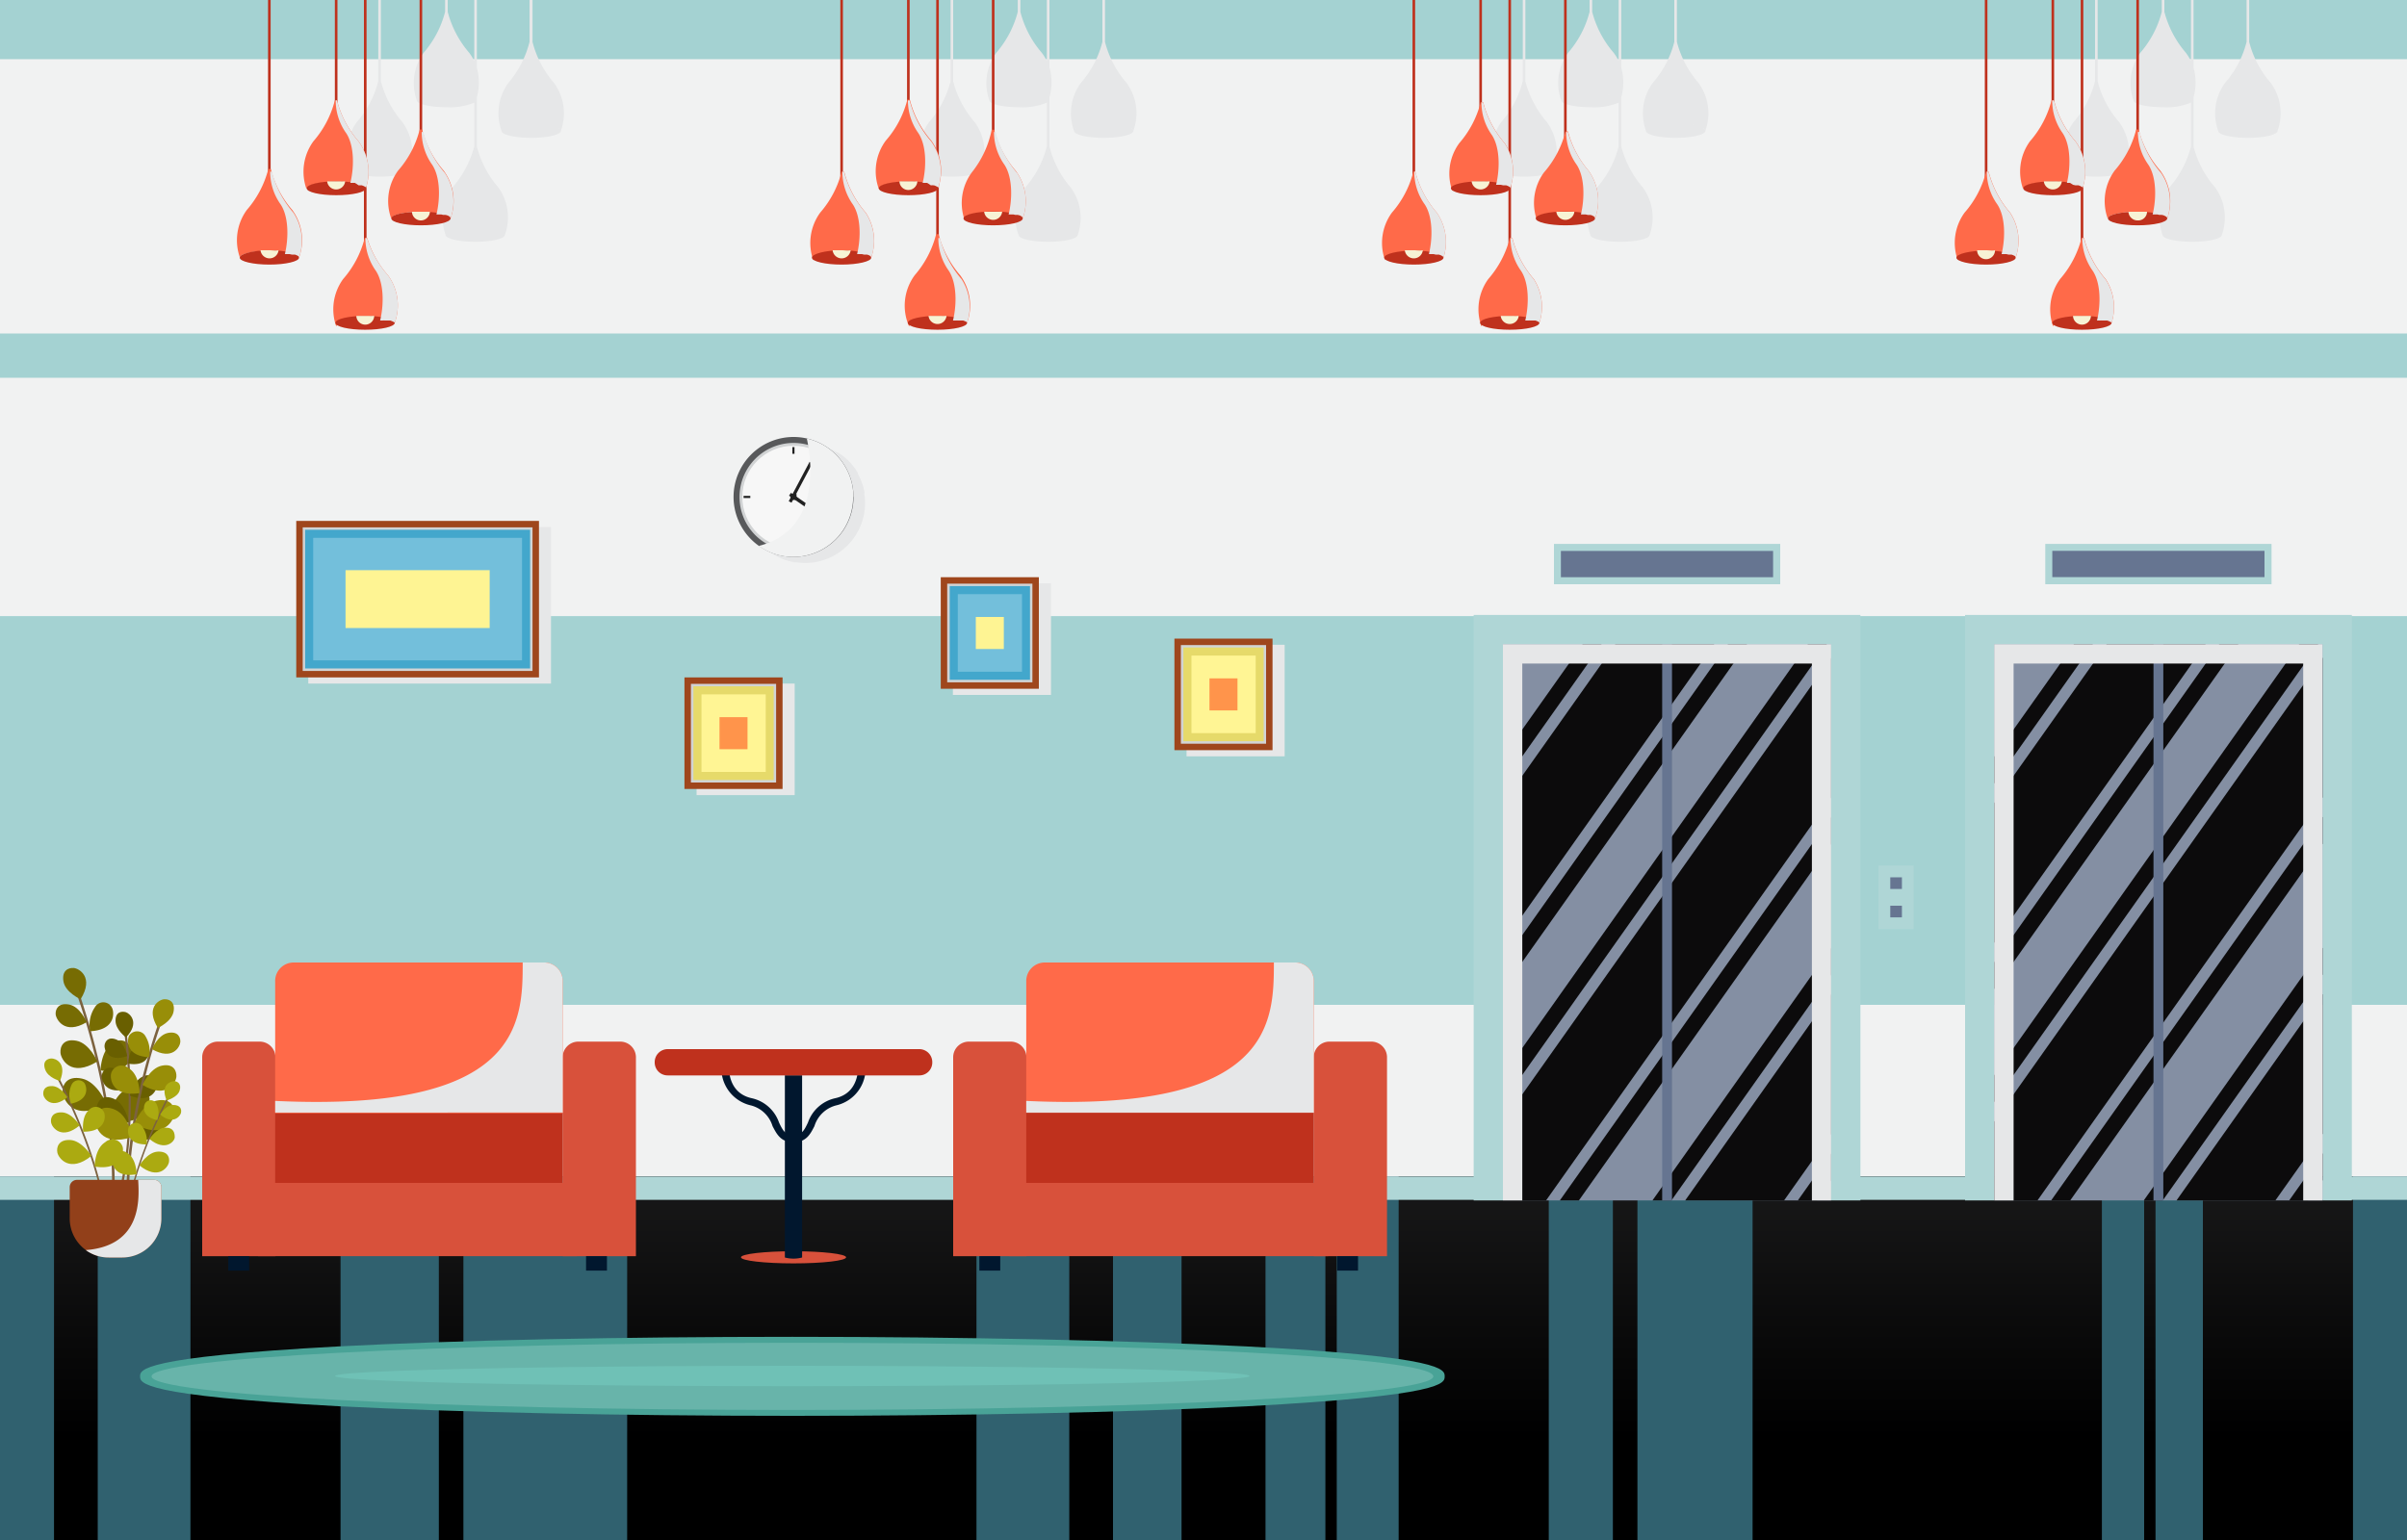 <svg xmlns="http://www.w3.org/2000/svg" xmlns:xlink="http://www.w3.org/1999/xlink" viewBox="0 0 250 160"><defs><style>.cls-1{isolation:isolate;}.cls-2{fill:#a4d2d2;}.cls-3{fill:#f1f2f2;}.cls-17,.cls-24,.cls-3,.cls-36{mix-blend-mode:multiply;}.cls-4{fill:#30616f;}.cls-10,.cls-11,.cls-12,.cls-13,.cls-14,.cls-15,.cls-16,.cls-33,.cls-5,.cls-6,.cls-7,.cls-8,.cls-9{mix-blend-mode:screen;}.cls-5{fill:url(#linear-gradient);}.cls-6{fill:url(#linear-gradient-2);}.cls-7{fill:url(#linear-gradient-3);}.cls-8{fill:url(#linear-gradient-4);}.cls-9{fill:url(#linear-gradient-5);}.cls-10{fill:url(#linear-gradient-6);}.cls-11{fill:url(#linear-gradient-7);}.cls-12{fill:url(#linear-gradient-8);}.cls-13{fill:url(#linear-gradient-9);}.cls-14{fill:url(#linear-gradient-10);}.cls-15{fill:url(#linear-gradient-11);}.cls-16{fill:url(#linear-gradient-12);}.cls-17{fill:#afd6d6;}.cls-18{fill:#49a397;}.cls-19{fill:#68b4aa;}.cls-20{fill:#6fc1b6;}.cls-21{fill:#d8513b;}.cls-22{fill:#bf311d;}.cls-23{fill:#ff6a49;}.cls-24,.cls-37{fill:#e6e7e8;}.cls-25{fill:#01172e;}.cls-26{fill:#7c623f;}.cls-27{fill:#776c03;}.cls-28{fill:#695f00;}.cls-29{fill:#988e08;}.cls-30{fill:#abaa11;}.cls-31{fill:#92401a;}.cls-32{fill:#848fa3;}.cls-34{fill:#0c0b0c;}.cls-35{fill:#667591;}.cls-38{fill:none;}.cls-39{fill:#58595b;}.cls-40{fill:#d1d3d4;}.cls-41{fill:#f7f7f7;}.cls-42{fill:#212121;}.cls-43{fill:#9f461c;}.cls-44{fill:#43a7cc;}.cls-45{fill:#73bfdb;}.cls-46{fill:#fef493;}.cls-47{fill:#e6da6a;}.cls-48{fill:#fff594;}.cls-49{fill:#ff944b;}.cls-50{fill:#f7f3d5;}</style><linearGradient id="linear-gradient" x1="83.28" y1="73.01" x2="83.28" y2="159.7" gradientUnits="userSpaceOnUse"><stop offset="0" stop-color="#414042"/><stop offset="0.36" stop-color="#29292a"/><stop offset="0.88"/></linearGradient><linearGradient id="linear-gradient-2" x1="200.17" y1="73.01" x2="200.17" y2="159.7" xlink:href="#linear-gradient"/><linearGradient id="linear-gradient-3" x1="7.88" y1="73.01" x2="7.88" y2="159.7" xlink:href="#linear-gradient"/><linearGradient id="linear-gradient-4" x1="113.33" y1="73.01" x2="113.33" y2="159.7" xlink:href="#linear-gradient"/><linearGradient id="linear-gradient-5" x1="127.08" y1="73.01" x2="127.08" y2="159.7" xlink:href="#linear-gradient"/><linearGradient id="linear-gradient-6" x1="46.86" y1="73.01" x2="46.86" y2="159.7" xlink:href="#linear-gradient"/><linearGradient id="linear-gradient-7" x1="168.8" y1="73.01" x2="168.8" y2="159.7" xlink:href="#linear-gradient"/><linearGradient id="linear-gradient-8" x1="223.29" y1="73.01" x2="223.29" y2="159.7" xlink:href="#linear-gradient"/><linearGradient id="linear-gradient-9" x1="138.25" y1="73.01" x2="138.25" y2="159.7" xlink:href="#linear-gradient"/><linearGradient id="linear-gradient-10" x1="27.58" y1="73.01" x2="27.58" y2="159.7" xlink:href="#linear-gradient"/><linearGradient id="linear-gradient-11" x1="153.06" y1="73.01" x2="153.06" y2="159.7" xlink:href="#linear-gradient"/><linearGradient id="linear-gradient-12" x1="236.59" y1="73.01" x2="236.59" y2="159.7" xlink:href="#linear-gradient"/></defs><g class="cls-1"><g id="Layer_1" data-name="Layer 1"><rect class="cls-2" width="250" height="160"/><rect class="cls-3" y="104.4" width="250" height="17.97"/><rect class="cls-3" y="39.25" width="250" height="24.76"/><rect class="cls-3" y="6.15" width="250" height="28.5"/><rect class="cls-4" y="122.25" width="250" height="37.75"/><rect class="cls-5" x="65.14" y="122.25" width="36.28" height="37.75"/><rect class="cls-6" x="182.03" y="122.25" width="36.28" height="37.75"/><rect class="cls-7" x="5.61" y="122.25" width="4.54" height="37.75"/><rect class="cls-8" x="111.06" y="122.25" width="4.54" height="37.75"/><rect class="cls-9" x="122.72" y="122.25" width="8.72" height="37.75"/><rect class="cls-10" x="45.58" y="122.25" width="2.55" height="37.75"/><rect class="cls-11" x="167.52" y="122.25" width="2.55" height="37.75"/><rect class="cls-12" x="222.7" y="122.25" width="1.18" height="37.75"/><rect class="cls-13" x="137.66" y="122.25" width="1.18" height="37.75"/><rect class="cls-14" x="19.78" y="122.25" width="15.59" height="37.75"/><rect class="cls-15" x="145.27" y="122.25" width="15.59" height="37.75"/><rect class="cls-16" x="228.8" y="122.25" width="15.59" height="37.75"/><rect class="cls-17" y="122.25" width="250" height="2.41"/><path class="cls-18" d="M82.3,147.1c-17.81,0-34.57-.36-47.18-1C14.55,145,14.55,143.67,14.55,143s0-2,20.57-3.11c12.61-.66,29.37-1,47.18-1s34.58.37,47.19,1c20.56,1.08,20.56,2.4,20.56,3.11s0,2-20.56,3.11C116.88,146.74,100.12,147.1,82.3,147.1Z"/><path class="cls-19" d="M148.87,143c0,1.93-29.8,3.49-66.57,3.49S15.74,144.89,15.74,143s29.8-3.49,66.56-3.49S148.87,141,148.87,143Z"/><ellipse class="cls-20" cx="82.3" cy="142.96" rx="47.49" ry="1.06"/><path class="cls-21" d="M105,108.22h-4.34A1.63,1.63,0,0,0,99,109.85v20.66h7.61V109.85A1.64,1.64,0,0,0,105,108.22Z"/><path class="cls-21" d="M142.43,108.22h-4.34a1.63,1.63,0,0,0-1.64,1.63v20.66h7.61V109.85A1.63,1.63,0,0,0,142.43,108.22Z"/><rect class="cls-21" x="104.82" y="122.9" width="33.13" height="7.61"/><rect class="cls-22" x="106.59" y="115.61" width="29.87" height="7.29"/><path class="cls-23" d="M134.52,100h-26a1.92,1.92,0,0,0-1.93,1.93v13.66h29.86V102A1.92,1.92,0,0,0,134.52,100Z"/><path class="cls-24" d="M134.52,100h-2.21c0,6.23-.16,15.59-25.72,14.38v1.21h29.86V102A1.92,1.92,0,0,0,134.52,100Z"/><rect class="cls-25" x="101.72" y="130.51" width="2.17" height="1.5"/><rect class="cls-25" x="138.88" y="130.51" width="2.17" height="1.5"/><path class="cls-21" d="M26.94,108.22H22.6A1.63,1.63,0,0,0,21,109.85v20.66h7.61V109.85A1.64,1.64,0,0,0,26.94,108.22Z"/><path class="cls-21" d="M64.42,108.22H60.08a1.63,1.63,0,0,0-1.64,1.63v20.66h7.61V109.85A1.63,1.63,0,0,0,64.42,108.22Z"/><rect class="cls-21" x="26.81" y="122.9" width="33.13" height="7.61"/><rect class="cls-22" x="28.58" y="115.61" width="29.87" height="7.29"/><path class="cls-23" d="M56.51,100h-26A1.92,1.92,0,0,0,28.58,102v13.66H58.44V102A1.92,1.92,0,0,0,56.51,100Z"/><path class="cls-24" d="M56.51,100H54.29c0,6.23-.15,15.59-25.71,14.38v1.21H58.44V102A1.92,1.92,0,0,0,56.51,100Z"/><rect class="cls-25" x="23.71" y="130.51" width="2.17" height="1.5"/><rect class="cls-25" x="60.87" y="130.51" width="2.17" height="1.5"/><path class="cls-26" d="M11.51,127.51h-.06a.15.15,0,0,1-.13-.18c1.59-10.6-3.33-24-3.38-24.16A.14.14,0,0,1,8,103a.15.15,0,0,1,.2.09c0,.13,5,13.63,3.39,24.31A.15.15,0,0,1,11.51,127.51Z"/><path class="cls-27" d="M8.37,103.82s-1.59-.71-1.78-1.86.54-1.43,1.07-1.39S9.81,101.51,8.37,103.82Z"/><path class="cls-27" d="M9.37,107.14a3.28,3.28,0,0,1,.51-2.53,1,1,0,0,1,1.75.09C11.85,105.09,12.09,107,9.37,107.14Z"/><path class="cls-27" d="M10.44,111.21s.05-2.06,1.21-2.8a1.23,1.23,0,0,1,2,.54C13.82,109.46,13.63,111.73,10.44,111.21Z"/><path class="cls-27" d="M11.26,116.19s.44-2.42,2-3.09a1.47,1.47,0,0,1,2.27,1C15.58,114.73,14.93,117.39,11.26,116.19Z"/><path class="cls-27" d="M11.05,114.68s-.93-2.28-2.54-2.62-2.06.7-2,1.46S7.71,116.61,11.05,114.68Z"/><path class="cls-27" d="M10.11,110.28s-.81-1.89-2.17-2.15-1.71.61-1.66,1.25S7.34,112,10.11,110.28Z"/><path class="cls-27" d="M9,106.2s-.66-1.61-1.81-1.83-1.44.5-1.41,1S6.69,107.58,9,106.2Z"/><path class="cls-26" d="M11.64,126.6h0a.12.12,0,0,1-.08-.15c3-7.93,1.36-19.1,1.34-19.22a.12.12,0,0,1,.1-.13.11.11,0,0,1,.14.1c0,.11,1.64,11.34-1.35,19.33A.12.12,0,0,1,11.64,126.6Z"/><path class="cls-28" d="M13.09,107.78S12,107,12,106.05s.66-1,1.06-.89S14.58,106.24,13.09,107.78Z"/><path class="cls-28" d="M13.32,110.51s0-1.37.8-1.87a.82.82,0,0,1,1.34.36C15.57,109.33,15.45,110.85,13.32,110.51Z"/><path class="cls-28" d="M13.48,113.83s.37-1.58,1.4-2a1,1,0,0,1,1.46.74C16.38,113,15.86,114.76,13.48,113.83Z"/><path class="cls-28" d="M13.3,117.81s.73-1.8,2-2.06,1.62.55,1.59,1.15S15.94,119.34,13.3,117.81Z"/><path class="cls-28" d="M13.39,116.61s-.35-1.91-1.54-2.44-1.7.21-1.79.8S10.49,117.56,13.39,116.61Z"/><path class="cls-28" d="M13.38,113.06s-.32-1.6-1.33-2-1.42.19-1.48.69S11,113.89,13.38,113.06Z"/><path class="cls-28" d="M13.22,109.73s-.25-1.35-1.1-1.71-1.2.15-1.26.57S11.18,110.41,13.22,109.73Z"/><path class="cls-26" d="M13.52,128.5h.06a.14.14,0,0,0,.12-.16c-1.46-9.71,3-22,3.09-22.13a.14.14,0,0,0-.08-.18.13.13,0,0,0-.18.09c-.05.12-4.58,12.48-3.11,22.27A.14.14,0,0,0,13.52,128.5Z"/><path class="cls-29" d="M16.4,106.8s1.45-.66,1.63-1.71-.5-1.31-1-1.27S15.08,104.68,16.4,106.8Z"/><path class="cls-29" d="M15.48,109.84a3,3,0,0,0-.46-2.32,1,1,0,0,0-1.61.08C13.21,108,13,109.71,15.48,109.84Z"/><path class="cls-29" d="M14.5,113.57s0-1.89-1.11-2.57a1.13,1.13,0,0,0-1.84.5C11.4,112,11.58,114,14.5,113.57Z"/><path class="cls-29" d="M13.75,118.13s-.4-2.22-1.79-2.83-2,.24-2.07.92S10.39,119.22,13.75,118.13Z"/><path class="cls-29" d="M13.94,116.74s.85-2.09,2.33-2.39,1.88.64,1.84,1.33S17,118.51,13.94,116.74Z"/><path class="cls-29" d="M14.8,112.72s.75-1.74,2-2,1.56.57,1.52,1.15S17.34,114.24,14.8,112.72Z"/><path class="cls-29" d="M15.78,109s.61-1.47,1.66-1.68,1.32.46,1.29.94S17.94,110.24,15.78,109Z"/><path class="cls-26" d="M11.33,129.62h-.05a.11.11,0,0,1-.11-.11c-.05-8.1-5.27-17.55-5.33-17.64a.12.12,0,0,1,0-.16.12.12,0,0,1,.16,0c0,.09,5.3,9.59,5.35,17.74A.12.12,0,0,1,11.33,129.62Z"/><path class="cls-30" d="M6.23,112.3S5,112,4.69,111.12s.24-1.13.64-1.15S7,110.41,6.23,112.3Z"/><path class="cls-30" d="M7.37,114.67a2.49,2.49,0,0,1,.08-2,.79.79,0,0,1,1.32-.14C9,112.85,9.38,114.25,7.37,114.67Z"/><path class="cls-30" d="M8.64,117.58s-.21-1.54.58-2.23a.93.93,0,0,1,1.56.17C11,115.88,11.08,117.6,8.64,117.58Z"/><path class="cls-30" d="M9.83,121.2s0-1.86,1.1-2.53a1.11,1.11,0,0,1,1.81.49C12.88,119.61,12.71,121.67,9.83,121.2Z"/><path class="cls-30" d="M9.5,120.09s-1-1.59-2.21-1.65-1.45.76-1.33,1.32S7.23,121.92,9.5,120.09Z"/><path class="cls-30" d="M8.28,116.92s-.82-1.32-1.86-1.35-1.21.66-1.1,1.12S6.41,118.49,8.28,116.92Z"/><path class="cls-30" d="M7,114s-.68-1.12-1.56-1.16-1,.55-.93.94S5.42,115.3,7,114Z"/><path class="cls-26" d="M12.9,129.34h0a.11.11,0,0,0,.1-.1c0-7,4.56-15.2,4.61-15.29a.1.1,0,0,0,0-.13.1.1,0,0,0-.14,0c0,.08-4.6,8.31-4.63,15.38A.1.1,0,0,0,12.9,129.34Z"/><path class="cls-30" d="M17.31,114.33s1.1-.3,1.34-1-.21-1-.56-1S16.61,112.69,17.31,114.33Z"/><path class="cls-30" d="M16.33,116.38a2.13,2.13,0,0,0-.08-1.69.67.67,0,0,0-1.14-.11C14.93,114.8,14.58,116,16.33,116.38Z"/><path class="cls-30" d="M15.23,118.9a2.53,2.53,0,0,0-.51-1.93.8.8,0,0,0-1.35.15C13.22,117.43,13.11,118.92,15.23,118.9Z"/><path class="cls-30" d="M14.19,122s0-1.61-.95-2.19a1,1,0,0,0-1.56.42C11.55,120.66,11.7,122.44,14.19,122Z"/><path class="cls-30" d="M14.48,121.08s.83-1.38,1.91-1.43,1.26.66,1.15,1.14S16.45,122.67,14.48,121.08Z"/><path class="cls-30" d="M15.53,118.34s.72-1.15,1.62-1.18,1,.57,1,1S17.16,119.69,15.53,118.34Z"/><path class="cls-30" d="M16.63,115.8s.59-1,1.36-1,.88.47.81.81S18,116.93,16.63,115.8Z"/><path class="cls-31" d="M16,122.58H8a.76.76,0,0,0-.76.76v3.25a4.06,4.06,0,0,0,4.06,4.06H12.7a4.06,4.06,0,0,0,4.06-4.06v-3.25A.76.76,0,0,0,16,122.58Z"/><path class="cls-24" d="M16.76,126.59v-3.25a.76.76,0,0,0-.76-.76H14.35c.11,1.91.44,6.84-5.44,7.3a4,4,0,0,0,2.38.77H12.7A4.06,4.06,0,0,0,16.76,126.59Z"/><ellipse class="cls-21" cx="82.42" cy="130.63" rx="5.46" ry="0.63"/><path class="cls-25" d="M83.31,130.65a3.5,3.5,0,0,1-1.79,0V111.71h1.79Z"/><path class="cls-25" d="M82.53,118.65v-.75c.73,0,1-.44,1.39-1.28a3.89,3.89,0,0,1,2.83-2.52c2.7-.59,2.37-3.55,2.36-3.67l.74-.09a3.94,3.94,0,0,1-2.94,4.49A3.19,3.19,0,0,0,84.59,117C84.19,117.78,83.76,118.65,82.53,118.65Z"/><path class="cls-25" d="M82.3,118.65v-.75c-.73,0-1-.44-1.39-1.28a3.89,3.89,0,0,0-2.83-2.52c-2.7-.59-2.37-3.55-2.36-3.67l-.74-.09a3.94,3.94,0,0,0,2.94,4.49A3.17,3.17,0,0,1,80.24,117C80.65,117.78,81.07,118.65,82.3,118.65Z"/><path class="cls-22" d="M95.48,111.73H69.35A1.34,1.34,0,0,1,68,110.38h0A1.35,1.35,0,0,1,69.35,109H95.48a1.35,1.35,0,0,1,1.35,1.35h0A1.34,1.34,0,0,1,95.48,111.73Z"/><polygon class="cls-17" points="153.06 63.89 153.06 66.41 153.06 66.93 153.06 124.72 156.1 124.72 156.1 66.93 190.19 66.93 190.19 124.72 193.23 124.72 193.23 66.93 193.23 66.41 193.23 63.89 153.06 63.89"/><rect class="cls-32" x="156.1" y="66.93" width="34.09" height="57.79"/><g class="cls-33"><polygon class="cls-34" points="156.1 78.63 156.1 81.42 166.35 66.93 164.38 66.93 156.1 78.63"/><polygon class="cls-34" points="190.19 68.33 156.1 116.54 156.1 124.72 160.58 124.72 190.19 82.85 190.19 68.33"/><polygon class="cls-34" points="181.46 66.93 179.48 66.93 156.1 99.99 156.1 102.78 181.46 66.93"/><polygon class="cls-34" points="178.05 66.93 167.78 66.93 156.1 83.44 156.1 97.97 178.05 66.93"/><polygon class="cls-34" points="190.19 84.87 162.01 124.72 163.99 124.72 190.19 87.67 190.19 84.87"/><polygon class="cls-34" points="190.19 122.62 190.19 119.83 186.73 124.72 188.71 124.72 190.19 122.62"/><polygon class="cls-34" points="189.75 66.93 187.78 66.93 156.1 111.72 156.1 114.52 189.75 66.93"/><polygon class="cls-34" points="190.19 117.8 190.19 103.28 175.03 124.72 185.3 124.72 190.19 117.8"/><polygon class="cls-34" points="190.19 101.26 190.19 98.47 171.63 124.72 173.6 124.72 190.19 101.26"/></g><rect class="cls-35" x="172.64" y="66.93" width="1.02" height="57.79"/><polygon class="cls-24" points="189.01 66.93 188.19 66.93 158.11 66.93 156.1 66.93 156.1 68.94 156.1 124.72 158.11 124.72 158.11 68.94 188.19 68.94 188.19 124.72 190.19 124.72 190.19 66.93 189.01 66.93"/><rect class="cls-17" x="195.11" y="89.93" width="3.65" height="6.6"/><rect class="cls-35" x="196.33" y="91.15" width="1.21" height="1.21"/><rect class="cls-35" x="196.33" y="94.1" width="1.21" height="1.21"/><rect class="cls-17" x="161.4" y="56.51" width="23.5" height="4.19"/><rect class="cls-35" x="171.78" y="47.59" width="2.73" height="22.04" transform="translate(231.75 -114.54) rotate(90)"/><polygon class="cls-17" points="204.1 63.89 204.1 66.41 204.1 66.93 204.1 124.72 207.13 124.72 207.13 66.93 241.23 66.93 241.23 124.72 244.27 124.72 244.27 66.93 244.27 66.41 244.27 63.89 204.1 63.89"/><rect class="cls-32" x="207.14" y="66.93" width="34.09" height="57.79"/><g class="cls-33"><polygon class="cls-34" points="207.13 78.63 207.13 81.42 217.38 66.93 215.41 66.93 207.13 78.63"/><polygon class="cls-34" points="241.23 68.33 207.13 116.54 207.13 124.72 211.62 124.72 241.23 82.85 241.23 68.33"/><polygon class="cls-34" points="232.49 66.93 230.51 66.93 207.13 99.99 207.13 102.78 232.49 66.93"/><polygon class="cls-34" points="229.09 66.93 218.81 66.93 207.13 83.44 207.13 97.97 229.09 66.93"/><polygon class="cls-34" points="241.23 84.87 213.04 124.72 215.02 124.72 241.23 87.67 241.23 84.87"/><polygon class="cls-34" points="241.23 122.62 241.23 119.83 237.76 124.72 239.74 124.72 241.23 122.62"/><polygon class="cls-34" points="240.79 66.93 238.81 66.93 207.13 111.72 207.13 114.52 240.79 66.93"/><polygon class="cls-34" points="241.23 117.8 241.23 103.28 226.06 124.72 236.33 124.72 241.23 117.8"/><polygon class="cls-34" points="241.23 101.26 241.23 98.47 222.66 124.72 224.63 124.72 241.23 101.26"/></g><rect class="cls-35" x="223.67" y="66.93" width="1.02" height="57.79"/><polygon class="cls-24" points="240.04 66.93 239.22 66.93 209.14 66.93 207.13 66.93 207.13 68.94 207.13 124.72 209.14 124.72 209.14 68.94 239.22 68.94 239.22 124.72 241.23 124.72 241.23 66.93 240.04 66.93"/><rect class="cls-17" x="212.43" y="56.51" width="23.5" height="4.19"/><rect class="cls-35" x="222.81" y="47.59" width="2.73" height="22.04" transform="translate(282.79 -165.58) rotate(90)"/><g class="cls-36"><path class="cls-37" d="M89.79,51.13a6.11,6.11,0,0,0-.24-.89l-.06-.16a6.35,6.35,0,0,0-.38-.84.41.41,0,0,1,0-.09,7.85,7.85,0,0,0-.52-.76l0,0a5.15,5.15,0,0,0-.64-.68l-.1-.09A6.44,6.44,0,0,0,87,47L86.91,47a5.26,5.26,0,0,0-.85-.44h0a5,5,0,0,0-1-.3l0,0h0a6.22,6.22,0,0,0-5,11.16h0s0,0,0,0a6.65,6.65,0,0,0,.73.43l.13.06a6.81,6.81,0,0,0,.74.31l.07,0a5.45,5.45,0,0,0,.82.2l.19,0a6.4,6.4,0,0,0,.88.07,6.23,6.23,0,0,0,6.23-6.23,6.39,6.39,0,0,0-.09-1C89.8,51.23,89.8,51.18,89.79,51.13Z"/><rect class="cls-37" x="32.02" y="54.76" width="25.21" height="16.26"/><rect class="cls-37" x="72.35" y="71.02" width="10.19" height="11.59"/><rect class="cls-37" x="123.24" y="66.99" width="10.19" height="11.59"/><rect class="cls-37" x="98.97" y="60.61" width="10.19" height="11.59"/></g><path class="cls-38" d="M84.27,50.6v0A0,0,0,0,1,84.27,50.6Z"/><path class="cls-39" d="M76.19,51.63a6.23,6.23,0,1,1,6.23,6.23A6.23,6.23,0,0,1,76.19,51.63Z"/><path class="cls-40" d="M76.81,51.63a5.61,5.61,0,1,1,5.61,5.61A5.6,5.6,0,0,1,76.81,51.63Z"/><circle class="cls-41" cx="82.42" cy="51.63" r="5.32"/><rect class="cls-42" x="82.11" y="51.32" width="0.62" height="0.62"/><rect class="cls-42" x="83.29" y="50.6" width="0.36" height="3.46" transform="translate(-7.13 91.03) rotate(-55.21)"/><rect class="cls-42" x="80.84" y="49.94" width="4.63" height="0.33" transform="translate(-0.06 100.12) rotate(-62.08)"/><rect class="cls-42" x="82.3" y="46.45" width="0.22" height="0.7"/><rect class="cls-42" x="77.23" y="51.52" width="0.7" height="0.22"/><rect class="cls-42" x="82.3" y="56.11" width="0.22" height="0.7"/><rect class="cls-42" x="86.9" y="51.52" width="0.7" height="0.22"/><path class="cls-3" d="M88.64,51.63a6.23,6.23,0,0,0-4.84-6.07c.47,2.17,1.54,9.52-5,11.16a6.22,6.22,0,0,0,9.81-5.09Z"/><rect class="cls-43" x="30.77" y="54.12" width="25.21" height="16.26"/><g class="cls-36"><rect class="cls-40" x="31.44" y="54.79" width="23.87" height="14.92"/></g><rect class="cls-44" x="31.69" y="55.04" width="23.37" height="14.41" transform="translate(86.75 124.49) rotate(180)"/><rect class="cls-45" x="32.53" y="55.88" width="21.69" height="12.73"/><rect class="cls-46" x="35.89" y="59.24" width="14.97" height="6.01"/><rect class="cls-43" x="71.09" y="70.38" width="10.19" height="11.59"/><g class="cls-36"><rect class="cls-40" x="71.76" y="71.05" width="8.85" height="10.25"/></g><rect class="cls-47" x="72.02" y="71.3" width="8.34" height="9.74"/><rect class="cls-48" x="72.86" y="72.14" width="6.67" height="8.06"/><rect class="cls-49" x="74.73" y="74.51" width="2.91" height="3.33"/><rect class="cls-43" x="121.98" y="66.35" width="10.19" height="11.59"/><g class="cls-36"><rect class="cls-40" x="122.65" y="67.02" width="8.85" height="10.25"/></g><rect class="cls-47" x="122.91" y="67.27" width="8.34" height="9.74"/><rect class="cls-48" x="123.75" y="68.11" width="6.67" height="8.06"/><rect class="cls-49" x="125.62" y="70.48" width="2.91" height="3.33"/><rect class="cls-43" x="97.71" y="59.97" width="10.19" height="11.59"/><g class="cls-36"><rect class="cls-40" x="98.38" y="60.64" width="8.85" height="10.25"/></g><rect class="cls-44" x="98.64" y="60.89" width="8.34" height="9.74"/><rect class="cls-45" x="99.48" y="61.73" width="6.67" height="8.06"/><rect class="cls-46" x="101.35" y="64.1" width="2.91" height="3.33"/><path class="cls-24" d="M41.79,12.68a10.56,10.56,0,0,1-2.23-4.24V0h-.27V8.43a10.29,10.29,0,0,1-2.23,4.25,5.36,5.36,0,0,0-.71,4.95c0-.15.19-.29.53-.4-.34.11-.53.25-.53.4,0,.4,1.38.72,3.08.72s3.08-.32,3.08-.72h0A5.34,5.34,0,0,0,41.79,12.68Zm.69,4.85a.08.08,0,0,1,0,0,.07.07,0,0,1,0,.05.2.2,0,0,0-.06-.14l0,0Zm-.09-.1,0,0a.74.74,0,0,0-.16-.12l.1.06Zm-.56-.25.12,0h0l-.27-.08h0A.53.53,0,0,1,41.83,17.18Zm-.43-.11.13,0L41.22,17h0Zm-1.25-.14h0Zm.75.07.17,0h0l-.29,0Z"/><path class="cls-24" d="M57.53,8.6a10.42,10.42,0,0,1-2.22-4.24V0H55V4.35A10.53,10.53,0,0,1,52.81,8.6a5.37,5.37,0,0,0-.72,5c0-.14.18-.28.49-.39-.31.11-.49.25-.49.39,0,.4,1.38.72,3.08.72s3.08-.32,3.08-.72h0A5.34,5.34,0,0,0,57.53,8.6Zm.69,4.85s0,0,0,.05a.09.09,0,0,1,0,.05.22.22,0,0,0-.06-.14l0,0Zm-.09-.1,0,.05a.59.59,0,0,0-.17-.13l.1.06Zm-.56-.25.12,0h0l-.27-.08h0Zm-.43-.1.13,0L57,13h0A1,1,0,0,1,57.14,13Zm-1.25-.15h0Zm.75.07.17,0h0l-.29,0Z"/><path class="cls-24" d="M51.75,19.46a10.39,10.39,0,0,1-2.22-4.25V10.1a5.87,5.87,0,0,0,0-3.06V0h-.27V6.35a5.19,5.19,0,0,0-.53-.87A10.66,10.66,0,0,1,46.5,1.23V0h-.27V1.23A10.42,10.42,0,0,1,44,5.48a5.34,5.34,0,0,0-.71,4.94c0-.15.19-.29.52-.4-.33.11-.52.25-.52.4,0,.4,1.38.72,3.08.72a6.53,6.53,0,0,0,2.89-.48v4.55A10.53,10.53,0,0,1,47,19.46a5.35,5.35,0,0,0-.72,4.94c0-.15.19-.28.53-.4-.34.12-.53.25-.53.4,0,.4,1.38.72,3.08.72s3.08-.32,3.08-.72h0A5.32,5.32,0,0,0,51.75,19.46Zm.69,4.84a.17.17,0,0,1,0,.05.09.09,0,0,1,0,0,.19.19,0,0,0-.06-.13l0,0Zm-.09-.09,0,0a.84.84,0,0,0-.17-.13l.1.07A0,0,0,0,1,52.35,24.21ZM51.79,24l.12,0h0l-.27-.08h0Zm-.43-.1.13,0-.31-.06h0Zm-1.25-.15h0Zm.75.07.17,0h0l-.29,0ZM48.76,10l.13,0h0l-.28-.08h0Zm-.43-.1.13,0a1.33,1.33,0,0,0-.3-.06h0A.86.86,0,0,1,48.33,9.87Zm-1.24-.15h0Zm.75.07.16,0h0l-.29,0Zm1.37.35,0,0h0Z"/><path class="cls-24" d="M101.23,12.68A10.32,10.32,0,0,1,99,8.44V0h-.27V8.43a10.29,10.29,0,0,1-2.23,4.25,5.37,5.37,0,0,0-.72,4.95c0-.15.2-.29.53-.4-.33.11-.53.25-.53.4,0,.4,1.38.72,3.08.72s3.08-.32,3.08-.72h0A5.34,5.34,0,0,0,101.23,12.68Zm.68,4.85,0,0v.05a.2.2,0,0,0-.06-.14l0,0Zm-.08-.1,0,0a.83.83,0,0,0-.17-.12l.1.06Zm-.57-.25.12,0h0l-.28-.08h0A.53.53,0,0,1,101.26,17.18Zm-.43-.11.13,0-.3-.06h0Zm-1.25-.14h0Zm.75.07.17,0h0l-.29,0Z"/><path class="cls-24" d="M117,8.6a10.44,10.44,0,0,1-2.23-4.24V0h-.27V4.35a10.29,10.29,0,0,1-2.23,4.25,5.37,5.37,0,0,0-.72,5c0-.14.19-.28.5-.39-.31.11-.49.25-.49.39,0,.4,1.37.72,3.07.72s3.08-.32,3.08-.72h0A5.34,5.34,0,0,0,117,8.6Zm.68,4.85a.13.13,0,0,1,0,.05v.05a.27.27,0,0,0-.05-.14l0,0Zm-.08-.1,0,.05a.48.48,0,0,0-.17-.13l.1.06ZM117,13.1a.42.42,0,0,1,.12,0h0l-.28-.08h0Zm-.43-.1.13,0-.3,0h0A.86.86,0,0,1,116.57,13Zm-1.24-.15h0Zm.75.07.16,0h0l-.29,0Z"/><path class="cls-24" d="M111.19,19.46A10.41,10.41,0,0,1,109,15.21V10.1A5.67,5.67,0,0,0,109,7V0h-.27V6.35a4.6,4.6,0,0,0-.53-.87,10.52,10.52,0,0,1-2.22-4.25V0h-.27V1.23a10.54,10.54,0,0,1-2.23,4.25,5.34,5.34,0,0,0-.72,4.94c0-.15.19-.29.53-.4-.33.11-.53.25-.53.4,0,.4,1.38.72,3.08.72a6.49,6.49,0,0,0,2.89-.48v4.55a10.29,10.29,0,0,1-2.23,4.25,5.35,5.35,0,0,0-.72,4.94c0-.15.2-.28.53-.4-.33.12-.52.25-.52.4,0,.4,1.37.72,3.07.72s3.08-.32,3.08-.72h0A5.32,5.32,0,0,0,111.19,19.46Zm.68,4.84s0,0,0,.05v0a.24.24,0,0,0-.05-.13l0,0Zm-.08-.09,0,0a.63.63,0,0,0-.17-.13l.1.07Zm-.57-.26.12,0h0l-.28-.08h0Zm-.43-.1.13,0-.3-.06h0Zm-1.24-.15h0Zm.75.07.16,0h0l-.29,0ZM108.2,10l.12,0h0l-.27-.08h0Zm-.43-.1.13,0a1.55,1.55,0,0,0-.31-.06h0A1,1,0,0,1,107.77,9.87Zm-1.25-.15h0Zm.75.07.17,0h0l-.29,0Zm1.37.35,0,0h0Z"/><path class="cls-24" d="M160.66,12.68a10.56,10.56,0,0,1-2.23-4.24V0h-.27V8.43a10.29,10.29,0,0,1-2.23,4.25,5.36,5.36,0,0,0-.71,4.95c0-.15.19-.29.52-.4-.33.11-.52.25-.52.4,0,.4,1.38.72,3.08.72s3.08-.32,3.08-.72h0A5.34,5.34,0,0,0,160.66,12.68Zm.69,4.85a.08.08,0,0,1,0,0,.43.43,0,0,1,0,.05.25.25,0,0,0-.06-.14l0,0Zm-.09-.1,0,0a.74.74,0,0,0-.16-.12l.1.06S161.25,17.42,161.26,17.43Zm-.56-.25.12,0h0l-.28-.08h0A.53.53,0,0,1,160.7,17.18Zm-.44-.11.13,0-.3-.06h0ZM159,16.93h0Zm.75.07.16,0h0l-.29,0Z"/><path class="cls-24" d="M176.4,8.6a10.56,10.56,0,0,1-2.23-4.24V0h-.27V4.35a10.29,10.29,0,0,1-2.23,4.25,5.36,5.36,0,0,0-.71,5c0-.14.18-.28.49-.39-.31.11-.49.25-.49.39,0,.4,1.38.72,3.08.72s3.08-.32,3.08-.72h0A5.34,5.34,0,0,0,176.4,8.6Zm.69,4.85s0,0,0,.05,0,0,0,.05a.22.22,0,0,0-.06-.14l0,0Zm-.09-.1,0,.05a.53.53,0,0,0-.16-.13l.1.06Zm-.56-.25.12,0h0l-.27-.08h0ZM176,13l.12,0-.3,0h0A1,1,0,0,1,176,13Zm-1.25-.15h0Zm.75.07.17,0h0l-.29,0Z"/><path class="cls-24" d="M170.62,19.46a10.53,10.53,0,0,1-2.23-4.25V10.1a5.67,5.67,0,0,0,0-3.06V0h-.27V6.35a4.55,4.55,0,0,0-.52-.87,10.54,10.54,0,0,1-2.23-4.25V0h-.27V1.23a10.42,10.42,0,0,1-2.23,4.25,5.34,5.34,0,0,0-.72,4.94c0-.15.2-.29.53-.4-.33.11-.52.25-.52.4,0,.4,1.37.72,3.07.72a6.46,6.46,0,0,0,2.89-.48v4.55a10.29,10.29,0,0,1-2.23,4.25,5.34,5.34,0,0,0-.71,4.94c0-.15.19-.28.52-.4-.33.12-.52.25-.52.4,0,.4,1.38.72,3.08.72s3.08-.32,3.08-.72h0A5.32,5.32,0,0,0,170.62,19.46Zm.69,4.84a.17.17,0,0,1,0,.05s0,0,0,0a.19.19,0,0,0-.06-.13l0,0Zm-.09-.09a.08.08,0,0,1,0,0,.75.75,0,0,0-.16-.13l.1.07S171.21,24.2,171.22,24.21Zm-.56-.26.12,0h0l-.27-.08h0Zm-.43-.1.12,0-.3-.06h0ZM169,23.7h0Zm.75.07.17,0h0l-.29,0ZM167.63,10l.12,0h0l-.28-.08h0Zm-.43-.1.13,0-.3-.06h0A.86.86,0,0,1,167.2,9.87ZM166,9.72h0Zm.75.07.16,0h0l-.29,0Zm1.36.35.05,0h0A.11.11,0,0,0,168.07,10.14Z"/><path class="cls-24" d="M220.1,12.68a10.32,10.32,0,0,1-2.23-4.24V0h-.27V8.43a10.29,10.29,0,0,1-2.23,4.25,5.37,5.37,0,0,0-.72,4.95c0-.15.2-.29.53-.4-.33.11-.53.25-.53.4,0,.4,1.38.72,3.08.72s3.08-.32,3.08-.72h0A5.34,5.34,0,0,0,220.1,12.68Zm.68,4.85a.08.08,0,0,1,0,0,.07.07,0,0,1,0,.05.2.2,0,0,0-.06-.14l0,0Zm-.09-.1.05,0a.83.83,0,0,0-.17-.12l.1.06Zm-.56-.25.12,0h0l-.27-.08h0A.53.53,0,0,1,220.13,17.18Zm-.43-.11.13,0-.3-.06h0Zm-1.25-.14h0Zm.75.07.17,0h0l-.29,0Z"/><path class="cls-24" d="M235.84,8.6a10.32,10.32,0,0,1-2.23-4.24V0h-.27V4.35a10.29,10.29,0,0,1-2.23,4.25,5.37,5.37,0,0,0-.72,5c0-.14.19-.28.49-.39-.3.11-.49.25-.49.39,0,.4,1.38.72,3.08.72s3.08-.32,3.08-.72h0A5.34,5.34,0,0,0,235.84,8.6Zm.68,4.85,0,.05v.05a.22.22,0,0,0-.06-.14l0,0Zm-.08-.1,0,.05a.59.59,0,0,0-.17-.13l.1.06Zm-.57-.25.12,0h0l-.28-.08h0Zm-.43-.1.13,0-.3,0h0A.86.86,0,0,1,235.44,13Zm-1.25-.15h0Zm.75.07.17,0h0l-.29,0Z"/><path class="cls-24" d="M230.06,19.46a10.29,10.29,0,0,1-2.23-4.25V10.1a5.67,5.67,0,0,0,0-3.06V0h-.27V6.35a5.19,5.19,0,0,0-.53-.87,10.66,10.66,0,0,1-2.23-4.25V0h-.27V1.23a10.42,10.42,0,0,1-2.23,4.25,5.34,5.34,0,0,0-.71,4.94c0-.15.19-.29.53-.4-.34.11-.53.25-.53.4,0,.4,1.38.72,3.08.72a6.53,6.53,0,0,0,2.89-.48v4.55a10.29,10.29,0,0,1-2.23,4.25,5.35,5.35,0,0,0-.72,4.94c0-.15.2-.28.53-.4-.33.12-.53.25-.53.4,0,.4,1.38.72,3.08.72s3.08-.32,3.08-.72h0A5.32,5.32,0,0,0,230.06,19.46Zm.68,4.84a.17.17,0,0,1,0,.05.09.09,0,0,1,0,0,.19.19,0,0,0-.06-.13l0,0Zm-.08-.09s0,0,0,0a.84.84,0,0,0-.17-.13l.1.07Zm-.57-.26.12,0h0l-.28-.08h0Zm-.43-.1.13,0-.3-.06h0Zm-1.24-.15h0Zm.74.07.17,0h0l-.29,0ZM227.07,10l.12,0h0l-.27-.08h0Zm-.43-.1.12,0a1.33,1.33,0,0,0-.3-.06h0A1,1,0,0,1,226.64,9.87Zm-1.25-.15h0Zm.75.07.17,0h0l-.29,0Zm1.37.35.05,0h0Z"/><rect class="cls-22" x="27.84" width="0.27" height="20.06"/><path class="cls-23" d="M31.06,26.76s0,0,0,0a.14.14,0,0,0,0-.06h0s0,0,0,0,0,0,0-.05l0,0-.11-.07a2.42,2.42,0,0,0-.31-.13l-.12,0-.12,0-.1,0-.22-.05-.17,0-.16,0a.9.9,0,0,0-.16,0A13.16,13.16,0,0,0,28,26.05c-1.7,0-3.08.32-3.08.71a5.35,5.35,0,0,1,.71-4.94,10.41,10.41,0,0,0,2.24-4.26h.26a10.39,10.39,0,0,0,2.23,4.26A5.32,5.32,0,0,1,31.06,26.76Z"/><path class="cls-22" d="M31.06,26.77c0,.39-1.38.72-3.08.72s-3.08-.33-3.08-.72S26.28,26,28,26,31.06,26.37,31.06,26.77Z"/><path class="cls-50" d="M28,26c-.33,0-.64,0-.94,0a.94.94,0,0,0,1.87,0C28.62,26.06,28.3,26,28,26Z"/><path class="cls-24" d="M31.06,26.76s0,0,0,0a.14.14,0,0,0,0-.06h0l0,0a.12.12,0,0,0,0-.05l0,0-.11-.07a2.42,2.42,0,0,0-.31-.13l-.12,0-.12,0-.1,0-.22-.05-.17,0-.16,0a.9.9,0,0,0-.16,0h0c.39-1.62.43-4-.53-5.29a5.84,5.84,0,0,1-1-3.28h.18a10.39,10.39,0,0,0,2.23,4.26A5.32,5.32,0,0,1,31.06,26.76Z"/><rect class="cls-22" x="43.58" width="0.27" height="15.99"/><path class="cls-23" d="M46.8,22.69a.43.43,0,0,0,0-.05.14.14,0,0,0,0-.06h0l0,0s0,0,0-.05l0,0-.1-.06a3.37,3.37,0,0,0-.32-.14l-.12,0a.27.27,0,0,0-.12,0,.38.38,0,0,0-.1,0l-.21-.05-.18,0-.15,0-.17,0A13.16,13.16,0,0,0,43.72,22c-1.7,0-3.08.32-3.08.72a5.36,5.36,0,0,1,.71-5,10.23,10.23,0,0,0,2.24-4.26h.26a10.33,10.33,0,0,0,2.23,4.26A5.34,5.34,0,0,1,46.8,22.69Z"/><path class="cls-22" d="M46.8,22.69c0,.4-1.38.72-3.08.72s-3.08-.32-3.08-.72S42,22,43.72,22,46.8,22.29,46.8,22.69Z"/><path class="cls-50" d="M43.72,22q-.49,0-.93,0a.92.92,0,0,0,.93.9.94.94,0,0,0,.93-.9C44.36,22,44,22,43.72,22Z"/><path class="cls-24" d="M46.8,22.69a.43.43,0,0,0,0-.05.14.14,0,0,0,0-.06h0s0,0,0,0a.12.12,0,0,0,0-.05l0,0-.1-.06a3.37,3.37,0,0,0-.32-.14l-.12,0a.27.27,0,0,0-.12,0,.38.38,0,0,0-.1,0l-.21-.05-.18,0-.15,0-.17,0h0c.4-1.62.43-4-.53-5.29a5.87,5.87,0,0,1-1-3.28h.18a10.33,10.33,0,0,0,2.23,4.26A5.34,5.34,0,0,1,46.8,22.69Z"/><rect class="cls-22" x="37.8" width="0.27" height="26.84"/><path class="cls-23" d="M41,33.54s0,0,0,0,0,0,0-.05h0l0,0-.05,0s0,0,0,0l-.1-.06a1.93,1.93,0,0,0-.32-.13l-.12,0-.12,0-.1,0-.22,0a.74.74,0,0,0-.17,0l-.15,0-.17,0a11,11,0,0,0-1.47-.09c-1.7,0-3.08.32-3.08.72a5.34,5.34,0,0,1,.71-4.94,10.27,10.27,0,0,0,2.24-4.27h.26A10.37,10.37,0,0,0,40.3,28.6,5.31,5.31,0,0,1,41,33.54Z"/><path class="cls-22" d="M41,33.54c0,.4-1.38.72-3.08.72s-3.08-.32-3.08-.72,1.38-.72,3.08-.72S41,33.14,41,33.54Z"/><path class="cls-50" d="M37.94,32.82q-.49,0-.93,0a.93.93,0,0,0,.93.91.94.94,0,0,0,.93-.91C38.58,32.83,38.26,32.82,37.94,32.82Z"/><path class="cls-24" d="M41,33.54s0,0,0,0,0,0,0-.05h0s0,0,0,0l-.05,0s0,0,0,0l-.1-.06a1.93,1.93,0,0,0-.32-.13l-.12,0-.12,0-.1,0-.22,0a.74.74,0,0,0-.17,0l-.15,0-.17,0h0c.4-1.62.43-4-.53-5.29a5.87,5.87,0,0,1-1-3.28h.18A10.37,10.37,0,0,0,40.3,28.6,5.31,5.31,0,0,1,41,33.54Z"/><rect class="cls-22" x="34.78" width="0.27" height="12.86"/><path class="cls-23" d="M38,19.56v0s0,0,0-.06h0l0,0,0-.05,0,0-.1-.06a2.52,2.52,0,0,0-.32-.14l-.12,0-.11,0-.11,0L36.88,19l-.17,0-.16,0-.16,0a11,11,0,0,0-1.47-.09c-1.7,0-3.09.32-3.09.72a5.37,5.37,0,0,1,.72-4.95,10.33,10.33,0,0,0,2.23-4.26H35a10.47,10.47,0,0,0,2.24,4.26A5.34,5.34,0,0,1,38,19.56Z"/><path class="cls-22" d="M38,19.56c0,.4-1.37.72-3.08.72s-3.07-.32-3.07-.72,1.37-.72,3.07-.72S38,19.16,38,19.56Z"/><path class="cls-50" d="M34.91,18.84q-.48,0-.93,0a.94.94,0,0,0,1.87,0C35.55,18.85,35.24,18.84,34.91,18.84Z"/><path class="cls-24" d="M38,19.56v0s0,0,0-.06h0l0,0,0-.05,0,0-.1-.06a2.52,2.52,0,0,0-.32-.14l-.12,0-.11,0-.11,0L36.88,19l-.17,0-.16,0-.16,0h0c.4-1.62.44-4-.52-5.29a5.79,5.79,0,0,1-1-3.28H35a10.47,10.47,0,0,0,2.24,4.26A5.34,5.34,0,0,1,38,19.56Z"/><rect class="cls-22" x="87.28" width="0.27" height="20.06"/><path class="cls-23" d="M90.49,26.76a.06.06,0,0,0,0,0,.14.14,0,0,0,0-.06h0l0,0,0-.05s0,0,0,0l-.1-.07a2.63,2.63,0,0,0-.32-.13l-.12,0-.12,0-.1,0-.21-.05-.17,0-.16,0a.86.86,0,0,0-.17,0,13.16,13.16,0,0,0-1.47-.08c-1.7,0-3.08.32-3.08.71a5.35,5.35,0,0,1,.72-4.94,10.39,10.39,0,0,0,2.23-4.26h.26a10.41,10.41,0,0,0,2.24,4.26A5.32,5.32,0,0,1,90.49,26.76Z"/><path class="cls-22" d="M90.49,26.77c0,.39-1.38.72-3.08.72s-3.08-.33-3.08-.72S85.71,26,87.41,26,90.49,26.37,90.49,26.77Z"/><path class="cls-50" d="M87.41,26c-.32,0-.64,0-.93,0a.94.94,0,0,0,1.87,0C88.05,26.06,87.74,26,87.41,26Z"/><path class="cls-24" d="M90.49,26.76a.06.06,0,0,0,0,0,.14.14,0,0,0,0-.06h0l0,0,0-.05s0,0,0,0l-.1-.07a2.63,2.63,0,0,0-.32-.13l-.12,0-.12,0-.1,0-.21-.05-.17,0-.16,0a.86.86,0,0,0-.17,0h0c.4-1.62.43-4-.53-5.29a5.9,5.9,0,0,1-1-3.28h.17a10.41,10.41,0,0,0,2.24,4.26A5.32,5.32,0,0,1,90.49,26.76Z"/><rect class="cls-22" x="103.02" width="0.27" height="15.99"/><path class="cls-23" d="M106.23,22.69a.07.07,0,0,0,0-.05.14.14,0,0,0,0-.06h0a.08.08,0,0,0,0,0,.12.12,0,0,0,0-.05l0,0-.1-.06a2.52,2.52,0,0,0-.32-.14l-.12,0a.27.27,0,0,0-.12,0,.29.29,0,0,0-.1,0l-.21-.05-.17,0-.16,0-.17,0a13.16,13.16,0,0,0-1.47-.08c-1.7,0-3.08.32-3.08.72a5.37,5.37,0,0,1,.72-5A10.33,10.33,0,0,0,103,13.48h.26a10.47,10.47,0,0,0,2.24,4.26A5.34,5.34,0,0,1,106.23,22.69Z"/><path class="cls-22" d="M106.23,22.69c0,.4-1.38.72-3.08.72s-3.08-.32-3.08-.72,1.38-.72,3.08-.72S106.23,22.29,106.23,22.69Z"/><path class="cls-50" d="M103.15,22c-.32,0-.64,0-.93,0a.94.94,0,0,0,1.87,0C103.79,22,103.48,22,103.15,22Z"/><path class="cls-24" d="M106.23,22.69a.07.07,0,0,0,0-.05.14.14,0,0,0,0-.06h0s0,0,0,0a.12.12,0,0,0,0-.05l0,0-.1-.06a2.52,2.52,0,0,0-.32-.14l-.12,0a.27.27,0,0,0-.12,0,.29.29,0,0,0-.1,0l-.21-.05-.17,0-.16,0-.17,0h0c.4-1.62.43-4-.52-5.29a5.79,5.79,0,0,1-1-3.28h.17a10.47,10.47,0,0,0,2.24,4.26A5.34,5.34,0,0,1,106.23,22.69Z"/><rect class="cls-22" x="97.24" width="0.27" height="26.84"/><path class="cls-23" d="M100.45,33.54a.09.09,0,0,0,0,0s0,0,0-.05h0s0,0,0,0l0,0,0,0-.1-.06a1.63,1.63,0,0,0-.32-.13l-.12,0-.12,0-.1,0-.21,0a.86.86,0,0,0-.17,0l-.16,0-.17,0a11,11,0,0,0-1.47-.09c-1.7,0-3.08.32-3.08.72A5.34,5.34,0,0,1,95,28.6a10.37,10.37,0,0,0,2.23-4.27h.26a10.51,10.51,0,0,0,2.24,4.27A5.31,5.31,0,0,1,100.45,33.54Z"/><path class="cls-22" d="M100.45,33.54c0,.4-1.38.72-3.08.72s-3.08-.32-3.08-.72,1.38-.72,3.08-.72S100.45,33.14,100.45,33.54Z"/><path class="cls-50" d="M97.37,32.82c-.32,0-.64,0-.93,0a.94.94,0,0,0,1.87,0C98,32.83,97.7,32.82,97.37,32.82Z"/><path class="cls-24" d="M100.45,33.54a.09.09,0,0,0,0,0s0,0,0-.05h0s0,0,0,0l0,0,0,0-.1-.06a1.63,1.63,0,0,0-.32-.13l-.12,0-.12,0-.1,0-.21,0a.86.86,0,0,0-.17,0l-.16,0-.17,0h0c.4-1.62.43-4-.52-5.29a5.79,5.79,0,0,1-1-3.28h.17a10.51,10.51,0,0,0,2.24,4.27A5.31,5.31,0,0,1,100.45,33.54Z"/><rect class="cls-22" x="94.21" width="0.27" height="12.86"/><path class="cls-23" d="M97.43,19.56a.43.43,0,0,0,0,0,.14.14,0,0,0,0-.06h0l0,0,0-.05,0,0-.1-.06a3.37,3.37,0,0,0-.32-.14l-.12,0a.53.53,0,0,0-.12,0l-.1,0L96.32,19l-.17,0L96,19l-.17,0a11,11,0,0,0-1.47-.09c-1.7,0-3.08.32-3.08.72A5.36,5.36,0,0,1,92,14.61a10.23,10.23,0,0,0,2.24-4.26h.26a10.33,10.33,0,0,0,2.23,4.26A5.34,5.34,0,0,1,97.43,19.56Z"/><path class="cls-22" d="M97.43,19.56c0,.4-1.38.72-3.08.72s-3.08-.32-3.08-.72,1.38-.72,3.08-.72S97.43,19.16,97.43,19.56Z"/><path class="cls-50" d="M94.35,18.84q-.5,0-.93,0a.92.92,0,0,0,.93.9.94.94,0,0,0,.93-.9C95,18.85,94.67,18.84,94.35,18.84Z"/><path class="cls-24" d="M97.43,19.56a.43.43,0,0,0,0,0,.14.14,0,0,0,0-.06h0s0,0,0,0l0-.05,0,0-.1-.06a3.37,3.37,0,0,0-.32-.14l-.12,0a.53.53,0,0,0-.12,0l-.1,0L96.32,19l-.17,0L96,19l-.17,0h0c.4-1.62.43-4-.53-5.29a5.87,5.87,0,0,1-1-3.28h.18a10.33,10.33,0,0,0,2.23,4.26A5.34,5.34,0,0,1,97.43,19.56Z"/><rect class="cls-22" x="146.71" width="0.27" height="20.06"/><path class="cls-23" d="M149.93,26.76s0,0,0,0,0,0,0-.06h0l0,0s0,0-.05-.05l0,0-.11-.07a2.1,2.1,0,0,0-.32-.13l-.12,0-.11,0-.11,0-.21-.05-.17,0-.16,0a.9.9,0,0,0-.16,0,13.16,13.16,0,0,0-1.47-.08c-1.7,0-3.09.32-3.09.71a5.35,5.35,0,0,1,.72-4.94,10.28,10.28,0,0,0,2.23-4.26H147a10.39,10.39,0,0,0,2.23,4.26A5.35,5.35,0,0,1,149.93,26.76Z"/><path class="cls-22" d="M149.93,26.77c0,.39-1.38.72-3.08.72s-3.08-.33-3.08-.72,1.38-.73,3.08-.73S149.93,26.37,149.93,26.77Z"/><path class="cls-50" d="M146.85,26c-.33,0-.64,0-.94,0a.94.94,0,0,0,1.87,0C147.48,26.06,147.17,26,146.85,26Z"/><path class="cls-24" d="M149.93,26.76s0,0,0,0,0,0,0-.06h0l0,0a.12.12,0,0,0-.05-.05l0,0-.11-.07a2.1,2.1,0,0,0-.32-.13l-.12,0-.11,0-.11,0-.21-.05-.17,0-.16,0a.9.9,0,0,0-.16,0h0c.4-1.62.44-4-.52-5.29a5.84,5.84,0,0,1-1-3.28H147a10.39,10.39,0,0,0,2.23,4.26A5.35,5.35,0,0,1,149.93,26.76Z"/><rect class="cls-22" x="162.45" width="0.27" height="15.99"/><path class="cls-23" d="M165.67,22.69a.43.43,0,0,0,0-.05.14.14,0,0,0,0-.06h0l0,0,0-.05s0,0,0,0l-.11-.06a2.33,2.33,0,0,0-.31-.14l-.12,0-.12,0-.1,0-.22-.05-.17,0-.16,0-.16,0a13.16,13.16,0,0,0-1.47-.08c-1.7,0-3.08.32-3.08.72a5.36,5.36,0,0,1,.71-5,10.35,10.35,0,0,0,2.24-4.26h.26A10.33,10.33,0,0,0,165,17.74,5.37,5.37,0,0,1,165.67,22.69Z"/><path class="cls-22" d="M165.67,22.69c0,.4-1.38.72-3.08.72s-3.08-.32-3.08-.72,1.38-.72,3.08-.72S165.67,22.29,165.67,22.69Z"/><path class="cls-50" d="M162.59,22c-.33,0-.64,0-.94,0a.94.94,0,0,0,1.87,0C163.23,22,162.91,22,162.59,22Z"/><path class="cls-24" d="M165.67,22.69a.43.43,0,0,0,0-.05.14.14,0,0,0,0-.06h0l0,0a.12.12,0,0,0,0-.05s0,0,0,0l-.11-.06a2.33,2.33,0,0,0-.31-.14l-.12,0-.12,0-.1,0-.22-.05-.17,0-.16,0-.16,0h0c.39-1.62.43-4-.53-5.29a5.79,5.79,0,0,1-1-3.28h.18A10.33,10.33,0,0,0,165,17.74,5.37,5.37,0,0,1,165.67,22.69Z"/><rect class="cls-22" x="156.67" width="0.27" height="26.84"/><path class="cls-23" d="M159.89,33.54s0,0,0,0,0,0,0-.05h0l0,0,0,0a0,0,0,0,1,0,0l-.11-.06a1.52,1.52,0,0,0-.31-.13l-.13,0-.11,0-.1,0-.22,0a.86.86,0,0,0-.17,0l-.16,0-.16,0a11,11,0,0,0-1.47-.09c-1.7,0-3.08.32-3.08.72a5.34,5.34,0,0,1,.71-4.94,10.39,10.39,0,0,0,2.24-4.27h.26a10.37,10.37,0,0,0,2.23,4.27A5.34,5.34,0,0,1,159.89,33.54Z"/><path class="cls-22" d="M159.89,33.54c0,.4-1.38.72-3.08.72s-3.08-.32-3.08-.72,1.38-.72,3.08-.72S159.89,33.14,159.89,33.54Z"/><path class="cls-50" d="M156.81,32.82c-.33,0-.64,0-.94,0a.94.94,0,0,0,1.87,0C157.45,32.83,157.13,32.82,156.81,32.82Z"/><path class="cls-24" d="M159.89,33.54s0,0,0,0,0,0,0-.05h0l0,0s0,0,0,0a0,0,0,0,1,0,0l-.11-.06a1.52,1.52,0,0,0-.31-.13l-.13,0-.11,0-.1,0-.22,0a.86.86,0,0,0-.17,0l-.16,0-.16,0h0c.39-1.62.43-4-.53-5.29a5.79,5.79,0,0,1-1-3.28h.18a10.37,10.37,0,0,0,2.23,4.27A5.34,5.34,0,0,1,159.89,33.54Z"/><rect class="cls-22" x="153.65" width="0.27" height="12.86"/><path class="cls-23" d="M156.86,19.56v0l0-.06h0l0,0,0-.05,0,0-.1-.06a2.52,2.52,0,0,0-.32-.14l-.12,0-.12,0-.1,0-.21-.05-.17,0-.16,0-.17,0a11,11,0,0,0-1.47-.09c-1.7,0-3.08.32-3.08.72a5.37,5.37,0,0,1,.72-4.95,10.33,10.33,0,0,0,2.23-4.26h.26a10.47,10.47,0,0,0,2.24,4.26A5.34,5.34,0,0,1,156.86,19.56Z"/><path class="cls-22" d="M156.86,19.56c0,.4-1.38.72-3.08.72s-3.08-.32-3.08-.72,1.38-.72,3.08-.72S156.86,19.16,156.86,19.56Z"/><path class="cls-50" d="M153.78,18.84c-.32,0-.64,0-.93,0a.94.94,0,0,0,1.87,0C154.42,18.85,154.11,18.84,153.78,18.84Z"/><path class="cls-24" d="M156.86,19.56v0l0-.06h0l0,0,0-.05,0,0-.1-.06a2.52,2.52,0,0,0-.32-.14l-.12,0-.12,0-.1,0-.21-.05-.17,0-.16,0-.17,0h0c.4-1.62.43-4-.52-5.29a5.79,5.79,0,0,1-1-3.28h.17a10.47,10.47,0,0,0,2.24,4.26A5.34,5.34,0,0,1,156.86,19.56Z"/><rect class="cls-22" x="206.15" width="0.27" height="20.06"/><path class="cls-23" d="M209.36,26.76a.06.06,0,0,0,0,0,.14.14,0,0,0,0-.06h0l0,0a.12.12,0,0,0,0-.05l0,0-.1-.07-.32-.13-.12,0-.12,0-.1,0-.21-.05-.17,0-.16,0-.17,0a13.16,13.16,0,0,0-1.47-.08c-1.7,0-3.08.32-3.08.71a5.35,5.35,0,0,1,.71-4.94,10.3,10.3,0,0,0,2.24-4.26h.26a10.51,10.51,0,0,0,2.23,4.26A5.32,5.32,0,0,1,209.36,26.76Z"/><path class="cls-22" d="M209.36,26.77c0,.39-1.38.72-3.08.72s-3.08-.33-3.08-.72,1.38-.73,3.08-.73S209.36,26.37,209.36,26.77Z"/><path class="cls-50" d="M206.28,26c-.33,0-.64,0-.93,0a.93.93,0,0,0,1.86,0C206.92,26.06,206.61,26,206.28,26Z"/><path class="cls-24" d="M209.36,26.76a.06.06,0,0,0,0,0,.14.14,0,0,0,0-.06h0l0,0a.12.12,0,0,0,0-.05l0,0-.1-.07-.32-.13-.12,0-.12,0-.1,0-.21-.05-.17,0-.16,0-.17,0h0c.4-1.62.43-4-.53-5.29a5.82,5.82,0,0,1-1-3.28h.17a10.51,10.51,0,0,0,2.23,4.26A5.32,5.32,0,0,1,209.36,26.76Z"/><rect class="cls-22" x="221.89" width="0.27" height="15.99"/><path class="cls-23" d="M225.1,22.69a.07.07,0,0,0,0-.05.14.14,0,0,0,0-.06h0s0,0,0,0a.12.12,0,0,0-.05-.05l0,0-.1-.06a2.52,2.52,0,0,0-.32-.14l-.12,0a.27.27,0,0,0-.12,0,.38.38,0,0,0-.1,0l-.21-.05-.17,0-.16,0-.17,0A13.16,13.16,0,0,0,222,22c-1.7,0-3.08.32-3.08.72a5.37,5.37,0,0,1,.72-5,10.33,10.33,0,0,0,2.23-4.26h.26a10.35,10.35,0,0,0,2.24,4.26A5.36,5.36,0,0,1,225.1,22.69Z"/><path class="cls-22" d="M225.1,22.69c0,.4-1.38.72-3.08.72s-3.08-.32-3.08-.72S220.32,22,222,22,225.1,22.29,225.1,22.69Z"/><path class="cls-50" d="M222,22c-.32,0-.64,0-.93,0a.94.94,0,0,0,.93.9A.92.92,0,0,0,223,22Q222.52,22,222,22Z"/><path class="cls-24" d="M225.1,22.69a.07.07,0,0,0,0-.05.14.14,0,0,0,0-.06h0s0,0,0,0a.12.12,0,0,0-.05-.05l0,0-.1-.06a2.52,2.52,0,0,0-.32-.14l-.12,0a.27.27,0,0,0-.12,0,.38.38,0,0,0-.1,0l-.21-.05-.17,0-.16,0-.17,0h0c.4-1.62.43-4-.53-5.29a5.86,5.86,0,0,1-1-3.28h.17a10.35,10.35,0,0,0,2.24,4.26A5.36,5.36,0,0,1,225.1,22.69Z"/><rect class="cls-22" x="216.11" width="0.27" height="26.84"/><path class="cls-23" d="M219.32,33.54a.09.09,0,0,0,0,0s0,0,0-.05h0l0,0s0,0-.05,0l0,0-.1-.06a1.63,1.63,0,0,0-.32-.13l-.12,0-.12,0-.1,0-.21,0a1,1,0,0,0-.17,0l-.16,0-.17,0a11,11,0,0,0-1.47-.09c-1.7,0-3.08.32-3.08.72a5.34,5.34,0,0,1,.72-4.94,10.37,10.37,0,0,0,2.23-4.27h.26a10.39,10.39,0,0,0,2.24,4.27A5.34,5.34,0,0,1,219.32,33.54Z"/><path class="cls-22" d="M219.32,33.54c0,.4-1.38.72-3.08.72s-3.08-.32-3.08-.72,1.38-.72,3.08-.72S219.32,33.14,219.32,33.54Z"/><path class="cls-50" d="M216.24,32.82c-.32,0-.64,0-.93,0a.94.94,0,0,0,.93.91.93.93,0,0,0,.93-.91Q216.74,32.82,216.24,32.82Z"/><path class="cls-24" d="M219.32,33.54a.09.09,0,0,0,0,0s0,0,0-.05h0s0,0,0,0,0,0-.05,0l0,0-.1-.06a1.63,1.63,0,0,0-.32-.13l-.12,0-.12,0-.1,0-.21,0a1,1,0,0,0-.17,0l-.16,0-.17,0h0c.4-1.62.43-4-.53-5.29a5.86,5.86,0,0,1-1-3.28h.17a10.39,10.39,0,0,0,2.24,4.27A5.34,5.34,0,0,1,219.32,33.54Z"/><rect class="cls-22" x="213.08" width="0.27" height="12.86"/><path class="cls-23" d="M216.3,19.56a.43.43,0,0,0,0,0,.14.14,0,0,0,0-.06h0l0,0,0-.05s0,0,0,0l-.11-.06a2.33,2.33,0,0,0-.31-.14l-.12,0-.12,0-.1,0-.22-.05L215,19l-.16,0-.16,0a11,11,0,0,0-1.47-.09c-1.7,0-3.08.32-3.08.72a5.36,5.36,0,0,1,.71-4.95,10.35,10.35,0,0,0,2.24-4.26h.26a10.33,10.33,0,0,0,2.23,4.26A5.37,5.37,0,0,1,216.3,19.56Z"/><path class="cls-22" d="M216.3,19.56c0,.4-1.38.72-3.08.72s-3.08-.32-3.08-.72,1.38-.72,3.08-.72S216.3,19.16,216.3,19.56Z"/><path class="cls-50" d="M213.22,18.84c-.33,0-.64,0-.94,0a.94.94,0,0,0,1.87,0C213.86,18.85,213.54,18.84,213.22,18.84Z"/><path class="cls-24" d="M216.3,19.56a.43.43,0,0,0,0,0,.14.14,0,0,0,0-.06h0l0,0s0,0,0-.05,0,0,0,0l-.11-.06a2.33,2.33,0,0,0-.31-.14l-.12,0-.12,0-.1,0-.22-.05L215,19l-.16,0-.16,0h0c.39-1.62.43-4-.53-5.29a5.79,5.79,0,0,1-1-3.28h.18a10.33,10.33,0,0,0,2.23,4.26A5.37,5.37,0,0,1,216.3,19.56Z"/></g></g></svg>